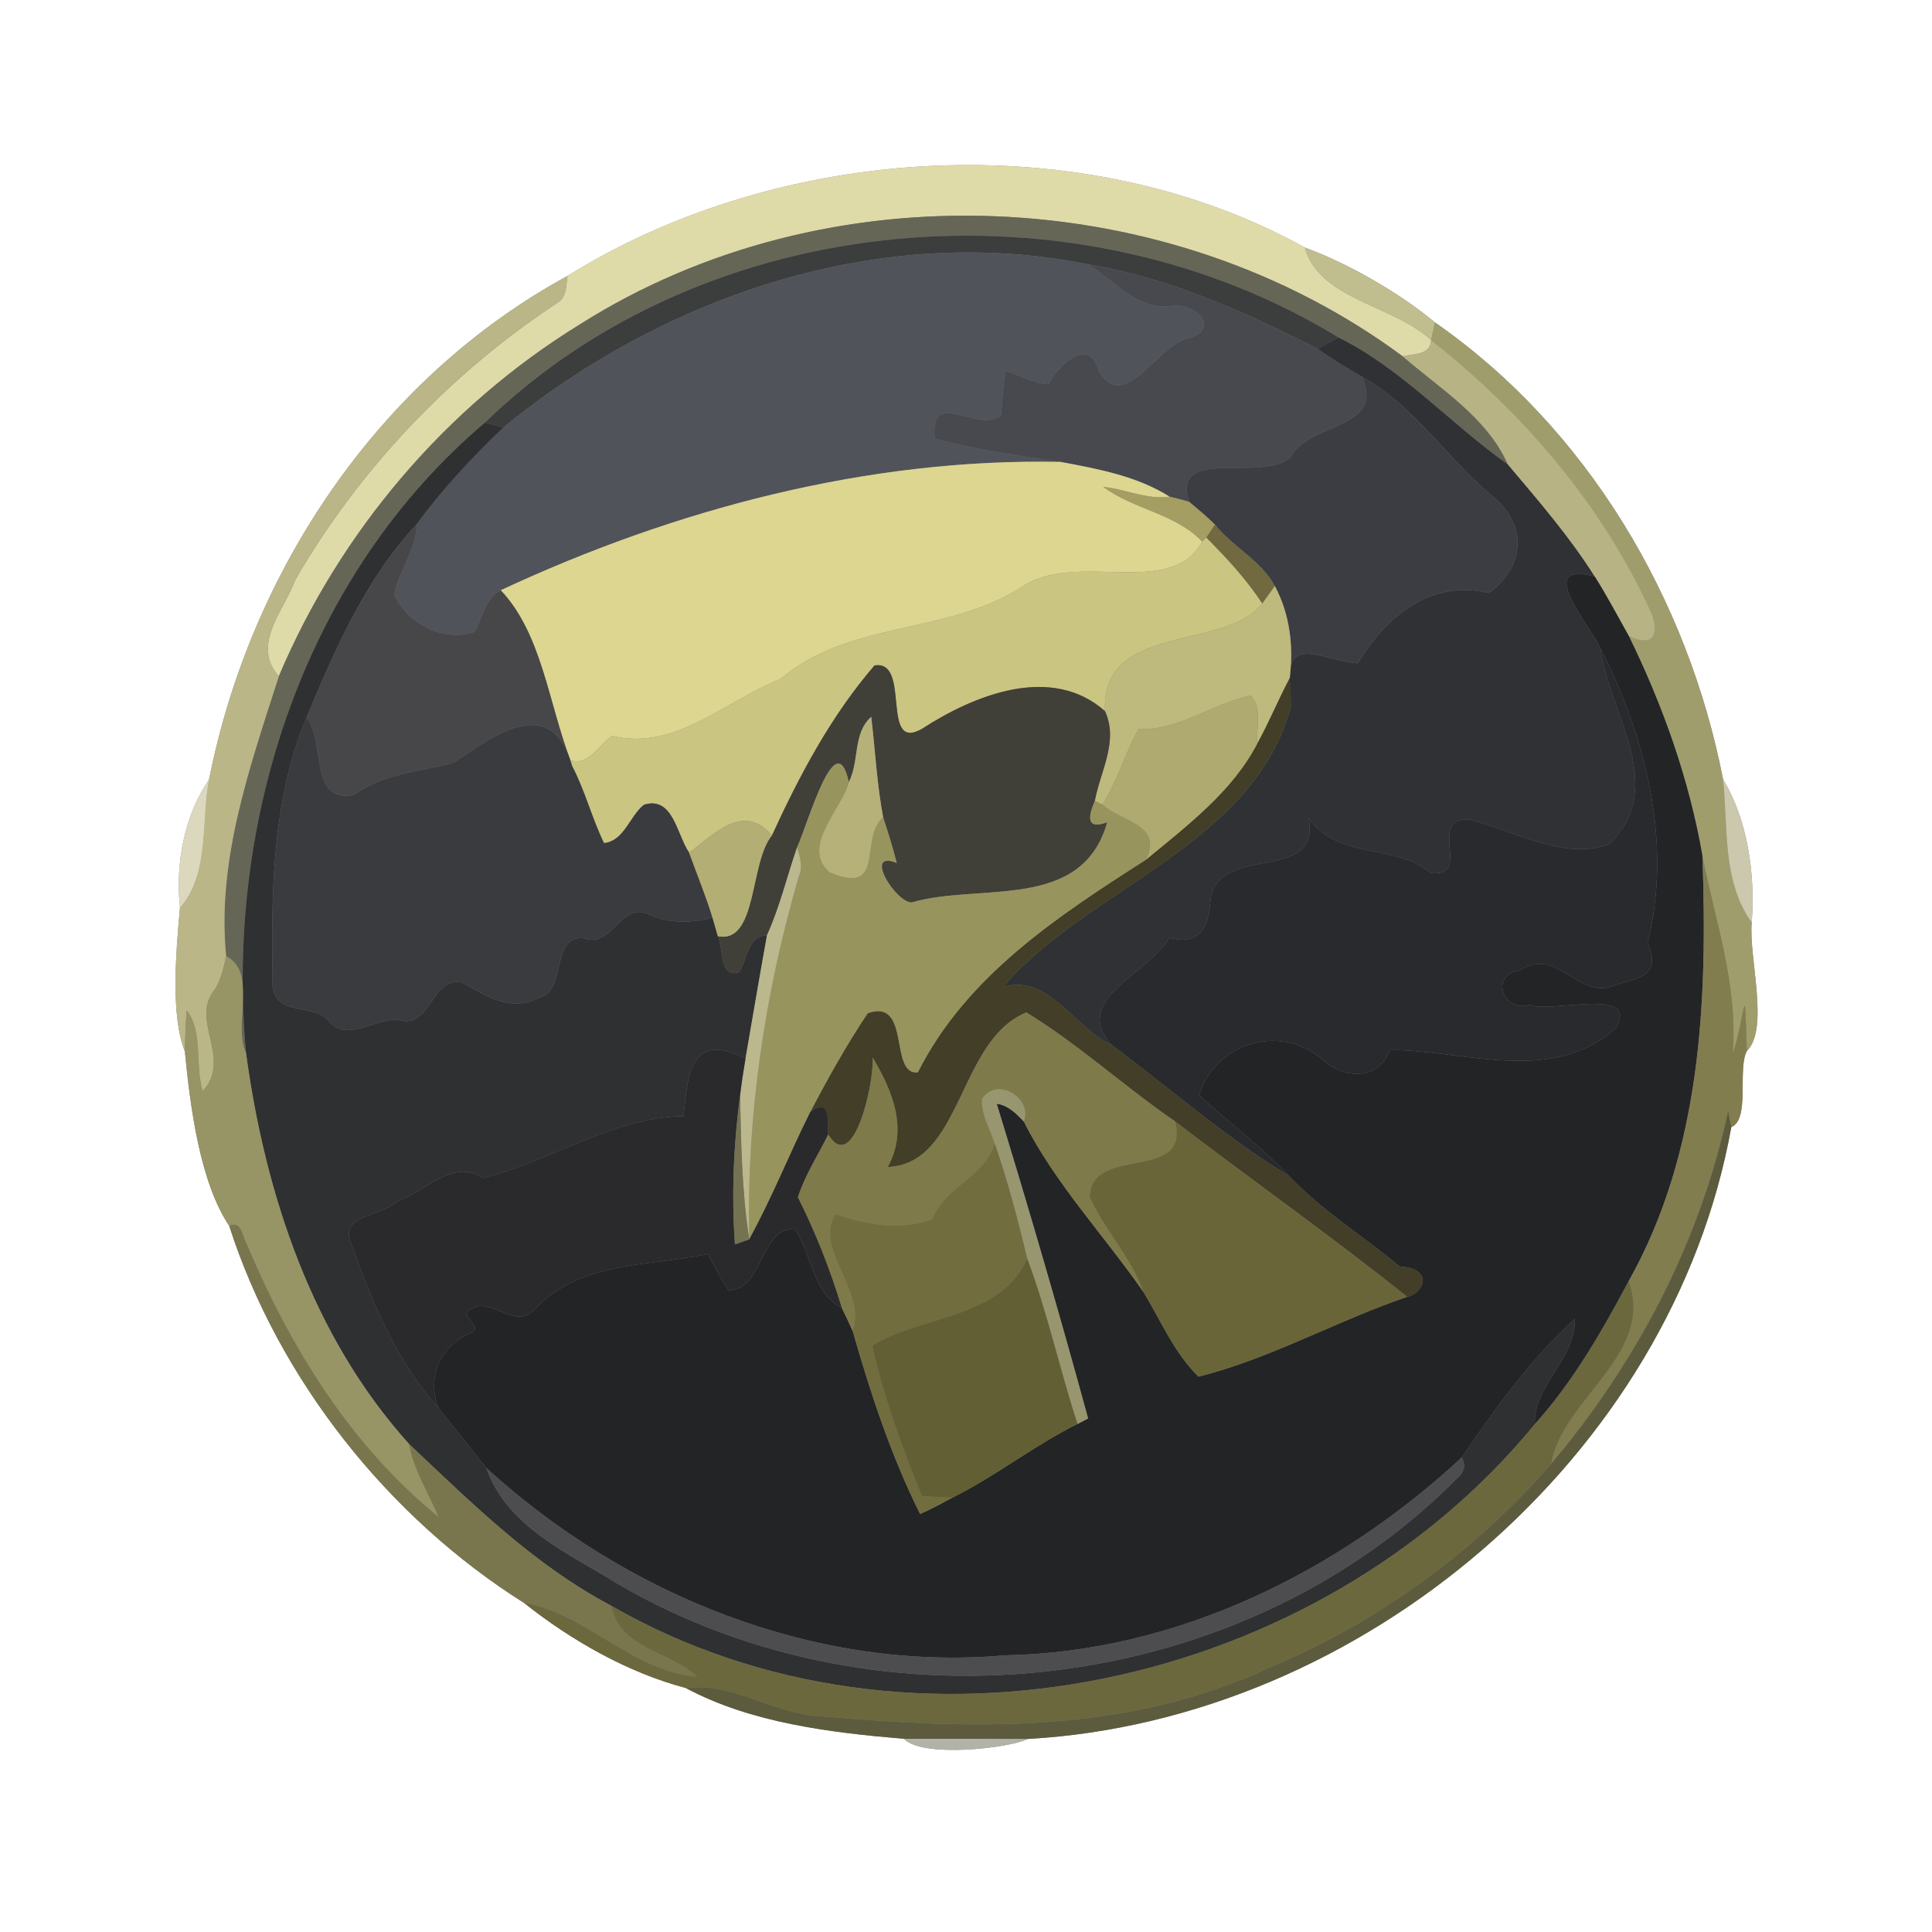 <?xml version="1.0" encoding="UTF-8" ?>
<!DOCTYPE svg PUBLIC "-//W3C//DTD SVG 1.1//EN" "http://www.w3.org/Graphics/SVG/1.1/DTD/svg11.dtd">
<svg width="250pt" height="250pt" viewBox="0 0 250 250" version="1.1" xmlns="http://www.w3.org/2000/svg">
<rect x="0" y="0" width="250" height="250" fill="#808080" stroke="none"/>
<g id="#ffffffff">
<path fill="#ffffff" opacity="1.00" d=" M 0.00 0.00 L 250.00 0.00 L 250.00 250.00 L 0.00 250.00 L 0.00 0.00 M 73.44 35.70 C 49.04 48.99 32.39 73.89 27.05 100.88 C 23.86 105.49 22.66 111.82 23.29 117.45 C 22.74 123.43 22.09 131.50 23.92 136.04 C 24.63 143.39 25.89 153.00 29.66 158.63 C 36.08 178.55 50.26 196.37 67.81 207.42 C 73.94 212.29 81.23 216.44 88.75 218.43 C 97.14 222.94 107.46 224.20 116.97 225.00 C 119.34 227.51 130.61 226.22 133.01 225.02 C 176.15 222.59 216.34 188.55 224.03 145.85 C 226.49 144.84 224.80 138.33 226.04 136.01 C 228.99 133.09 226.27 123.88 226.67 119.37 C 227.16 113.26 226.15 106.02 222.97 100.88 C 218.42 77.49 205.42 55.44 185.68 41.72 C 181.32 38.08 174.68 34.16 168.84 32.03 C 140.20 16.15 101.10 18.49 73.44 35.70 Z" />
</g>
<g id="#dfdba9ff">
<path fill="#dfdba9" opacity="1.00" d=" M 73.44 35.70 C 101.10 18.49 140.20 16.15 168.84 32.03 C 170.72 38.78 180.28 39.44 185.19 44.02 C 185.06 46.03 182.94 45.72 181.51 46.11 C 151.07 23.57 107.01 21.69 74.98 42.01 C 57.69 52.66 43.97 68.83 36.08 87.51 C 32.47 83.43 36.74 79.07 38.19 75.07 C 46.51 60.68 58.32 48.28 72.20 39.14 C 73.36 38.43 73.24 36.88 73.44 35.70 Z" />
</g>
<g id="#666657ff">
<path fill="#666657" opacity="1.00" d=" M 74.98 42.01 C 107.01 21.69 151.07 23.57 181.51 46.11 C 186.39 50.33 192.44 54.02 195.12 60.10 C 187.65 54.83 181.49 47.79 173.20 43.67 C 139.30 22.93 91.56 26.74 62.75 54.69 C 39.37 74.46 29.11 106.20 31.83 136.23 C 30.09 132.60 33.38 125.82 29.26 123.73 C 28.03 111.28 32.34 99.20 36.08 87.51 C 43.97 68.83 57.69 52.66 74.98 42.01 Z" />
</g>
<g id="#3c3d3dff">
<path fill="#3c3d3d" opacity="1.00" d=" M 62.75 54.69 C 91.56 26.74 139.30 22.93 173.20 43.67 C 172.52 44.03 171.16 44.76 170.49 45.12 C 161.07 40.36 151.30 35.93 140.80 34.21 C 113.89 28.75 85.98 38.27 65.14 55.31 C 64.54 55.15 63.35 54.85 62.75 54.69 Z" />
</g>
<g id="#c0bd8fff">
<path fill="#c0bd8f" opacity="1.00" d=" M 168.84 32.03 C 174.68 34.16 181.32 38.08 185.68 41.72 C 185.56 42.29 185.32 43.45 185.19 44.02 C 180.28 39.44 170.72 38.78 168.84 32.03 Z" />
</g>
<g id="#505359ff">
<path fill="#505359" opacity="1.00" d=" M 65.14 55.31 C 85.98 38.27 113.89 28.75 140.80 34.21 C 144.25 36.35 147.23 40.23 151.69 39.58 C 154.71 39.17 158.03 42.51 153.81 43.77 C 149.75 44.53 145.46 53.82 142.15 47.90 C 140.86 43.49 136.89 47.28 135.67 49.72 C 133.71 49.67 131.99 48.46 130.11 48.02 C 129.80 49.92 129.72 51.84 129.51 53.75 C 126.61 56.15 120.18 50.03 120.97 56.75 C 126.30 58.24 131.78 58.93 137.23 59.77 C 112.26 59.25 87.23 65.91 64.79 76.38 C 62.76 77.47 62.44 79.94 61.40 81.77 C 57.35 83.18 52.62 80.61 51.03 76.92 C 51.65 73.79 53.86 71.12 53.94 67.81 C 57.24 63.28 61.10 59.18 65.14 55.31 Z" />
</g>
<g id="#47494eff">
<path fill="#47494e" opacity="1.00" d=" M 140.80 34.21 C 151.30 35.93 161.07 40.36 170.49 45.12 C 172.33 46.46 174.30 47.61 176.26 48.77 C 179.27 55.59 169.47 54.62 167.04 59.10 C 163.74 62.56 151.44 57.60 153.87 64.93 C 153.04 64.69 152.20 64.47 151.35 64.27 C 147.11 61.60 142.09 60.68 137.23 59.77 C 131.78 58.93 126.30 58.24 120.97 56.75 C 120.18 50.03 126.61 56.15 129.51 53.75 C 129.72 51.84 129.80 49.92 130.11 48.02 C 131.99 48.46 133.71 49.67 135.67 49.72 C 136.89 47.28 140.86 43.49 142.15 47.90 C 145.46 53.82 149.75 44.53 153.81 43.77 C 158.03 42.51 154.71 39.17 151.69 39.58 C 147.23 40.23 144.25 36.35 140.80 34.21 Z" />
</g>
<g id="#bab687ff">
<path fill="#bab687" opacity="1.00" d=" M 27.05 100.88 C 32.39 73.89 49.04 48.99 73.44 35.70 C 73.24 36.88 73.36 38.43 72.20 39.14 C 58.32 48.28 46.51 60.68 38.19 75.07 C 36.74 79.07 32.47 83.43 36.08 87.51 C 32.34 99.20 28.03 111.28 29.26 123.73 C 28.94 125.17 28.63 126.65 27.87 127.95 C 24.42 131.89 30.14 136.98 26.23 141.18 C 25.18 137.85 26.34 133.50 24.15 130.74 C 24.01 132.50 23.96 134.27 23.92 136.04 C 22.09 131.50 22.74 123.43 23.29 117.45 C 27.13 113.20 26.03 106.32 27.05 100.88 Z" />
</g>
<g id="#a09d6dff">
<path fill="#a09d6d" opacity="1.00" d=" M 185.19 44.02 C 185.32 43.45 185.56 42.29 185.68 41.72 C 205.42 55.44 218.42 77.49 222.97 100.88 C 223.62 107.10 222.84 114.04 226.67 119.37 C 226.27 123.88 228.99 133.09 226.04 136.01 C 225.72 125.80 225.97 130.97 224.22 136.36 C 224.88 127.29 221.97 119.34 220.29 110.72 C 218.56 100.81 215.18 91.32 210.77 82.30 C 213.73 83.76 214.84 82.29 213.69 79.32 C 207.41 65.42 197.14 53.43 185.19 44.02 Z" />
</g>
<g id="#303134ff">
<path fill="#303134" opacity="1.00" d=" M 170.49 45.12 C 171.16 44.76 172.52 44.03 173.20 43.67 C 181.49 47.79 187.65 54.83 195.12 60.10 C 199.06 64.77 203.09 69.42 206.36 74.60 C 198.47 72.57 205.61 80.68 207.08 83.84 C 208.13 92.20 215.96 101.77 208.23 109.23 C 202.35 111.45 195.76 107.37 190.11 106.05 C 184.50 105.70 190.64 113.56 185.15 112.97 C 180.51 109.07 173.39 111.38 169.33 105.89 C 171.01 114.53 157.24 108.98 156.62 116.63 C 156.41 120.11 155.08 122.39 151.32 121.34 C 148.66 126.08 138.53 129.20 143.81 135.19 C 139.01 133.04 135.75 126.00 129.79 127.71 C 140.75 114.86 162.39 109.38 167.11 91.19 C 165.46 81.17 170.60 85.46 175.71 85.83 C 179.24 79.86 185.10 74.91 192.68 76.73 C 197.47 73.21 197.66 67.73 192.91 64.04 C 187.15 59.18 182.98 52.49 176.26 48.77 C 174.30 47.61 172.33 46.46 170.49 45.12 Z" />
</g>
<g id="#b7b384ff">
<path fill="#b7b384" opacity="1.00" d=" M 185.19 44.02 C 197.14 53.43 207.41 65.42 213.69 79.32 C 214.84 82.29 213.73 83.76 210.77 82.30 C 209.32 79.72 207.94 77.10 206.36 74.60 C 203.09 69.42 199.06 64.77 195.12 60.10 C 192.44 54.02 186.39 50.33 181.51 46.11 C 182.94 45.72 185.06 46.03 185.19 44.02 Z" />
</g>
<g id="#3c3d42ff">
<path fill="#3c3d42" opacity="1.00" d=" M 176.26 48.77 C 182.98 52.49 187.15 59.18 192.91 64.04 C 197.66 67.73 197.47 73.21 192.68 76.73 C 185.10 74.91 179.24 79.86 175.71 85.83 C 170.60 85.46 165.46 81.17 167.11 91.19 C 167.05 90.32 166.95 88.60 166.90 87.73 C 167.39 83.63 166.92 79.48 164.96 75.83 C 163.18 72.52 159.54 70.80 157.22 67.89 C 156.16 66.83 155.01 65.89 153.87 64.93 C 151.44 57.60 163.74 62.56 167.04 59.10 C 169.47 54.62 179.27 55.59 176.26 48.77 Z" />
</g>
<g id="#2f3031ff">
<path fill="#2f3031" opacity="1.00" d=" M 31.83 136.23 C 29.11 106.20 39.37 74.46 62.75 54.69 C 63.35 54.85 64.54 55.15 65.14 55.31 C 61.10 59.18 57.24 63.28 53.94 67.81 C 47.30 74.94 43.37 83.96 39.67 92.85 C 35.08 103.79 35.10 116.10 35.28 127.71 C 35.87 131.67 40.71 129.65 42.73 132.30 C 45.22 135.03 49.21 131.19 52.07 132.11 C 55.93 132.60 55.89 126.27 59.84 127.15 C 62.95 128.90 66.08 131.06 69.93 129.02 C 73.35 128.17 71.23 120.77 75.66 121.43 C 79.15 122.72 80.37 116.74 83.81 118.26 C 86.50 119.50 89.36 119.50 92.20 118.74 C 92.37 119.34 92.72 120.54 92.89 121.14 C 93.67 122.68 93.04 126.70 95.64 125.78 C 96.75 124.10 96.70 121.11 99.25 121.02 C 98.29 126.33 97.39 131.65 96.47 136.97 C 89.07 133.25 89.01 139.51 88.44 144.43 C 79.17 144.57 71.03 150.41 62.43 152.43 C 58.68 149.80 54.91 154.32 51.36 155.45 C 49.67 157.35 44.03 157.11 45.34 160.65 C 48.10 168.31 51.20 176.09 56.75 182.20 C 58.82 184.78 60.91 187.34 62.93 189.96 C 65.64 197.64 73.58 200.98 79.99 204.98 C 114.17 224.93 161.12 219.39 188.91 190.92 C 189.54 190.23 189.62 189.45 189.15 188.60 C 193.46 182.24 198.09 175.83 203.79 170.64 C 203.91 175.88 198.42 179.29 198.61 184.28 C 170.65 218.42 117.84 230.06 79.09 207.78 C 69.09 202.49 61.07 194.54 52.93 186.85 C 40.40 172.95 34.30 154.50 31.83 136.23 Z" />
</g>
<g id="#dcd690ff">
<path fill="#dcd690" opacity="1.00" d=" M 64.79 76.38 C 87.23 65.91 112.26 59.25 137.23 59.77 C 142.09 60.68 147.11 61.60 151.35 64.27 C 148.42 64.70 145.66 63.29 142.77 63.01 C 146.72 65.94 152.11 66.44 155.56 70.08 C 151.46 77.67 139.07 71.03 132.03 76.09 C 122.29 82.16 109.81 80.34 100.97 87.88 C 93.88 90.66 87.35 97.21 79.26 95.23 C 77.40 96.30 76.32 99.14 73.82 98.39 C 71.00 91.08 70.11 81.97 64.79 76.38 Z" />
</g>
<g id="#a59e63ff">
<path fill="#a59e63" opacity="1.00" d=" M 142.77 63.01 C 145.66 63.29 148.42 64.70 151.35 64.27 C 152.20 64.47 153.04 64.69 153.87 64.93 C 155.01 65.89 156.16 66.83 157.22 67.89 C 156.94 68.31 156.37 69.15 156.09 69.57 L 155.56 70.08 C 152.11 66.44 146.72 65.94 142.77 63.01 Z" />
</g>
<g id="#47474aff">
<path fill="#47474a" opacity="1.00" d=" M 39.67 92.85 C 43.37 83.96 47.30 74.94 53.94 67.81 C 53.86 71.12 51.65 73.79 51.03 76.92 C 52.62 80.61 57.35 83.18 61.40 81.77 C 62.44 79.94 62.76 77.47 64.79 76.38 C 70.11 81.97 71.00 91.08 73.82 98.39 L 74.03 99.12 C 71.42 89.66 64.03 95.03 58.75 98.68 C 54.33 99.88 49.63 100.06 45.81 102.86 C 39.92 104.01 42.18 95.98 39.67 92.85 Z" />
</g>
<g id="#716a40ff">
<path fill="#716a40" opacity="1.00" d=" M 157.22 67.89 C 159.54 70.80 163.18 72.52 164.96 75.83 C 164.42 76.60 163.88 77.36 163.33 78.11 C 161.28 74.97 158.73 72.22 156.09 69.57 C 156.37 69.15 156.94 68.31 157.22 67.89 Z" />
</g>
<g id="#cac581ff">
<path fill="#cac581" opacity="1.00" d=" M 155.56 70.08 L 156.09 69.57 C 158.73 72.22 161.28 74.97 163.33 78.11 C 158.42 84.32 142.48 80.48 142.98 92.01 C 136.02 85.89 126.05 89.93 119.29 94.32 C 113.85 97.41 117.96 85.31 113.16 86.11 C 107.53 92.64 103.47 100.31 99.89 108.11 C 96.19 103.79 92.46 107.90 89.17 110.33 C 87.59 108.04 87.08 102.91 83.30 104.15 C 81.45 105.66 80.78 108.80 78.16 109.10 C 76.58 105.86 75.71 102.32 74.03 99.12 L 73.82 98.39 C 76.32 99.14 77.40 96.30 79.26 95.23 C 87.35 97.21 93.88 90.66 100.97 87.88 C 109.81 80.34 122.29 82.16 132.03 76.09 C 139.07 71.03 151.46 77.67 155.56 70.08 Z" />
</g>
<g id="#232426ff">
<path fill="#232426" opacity="1.00" d=" M 207.08 83.84 C 205.61 80.68 198.47 72.57 206.36 74.60 C 207.94 77.10 209.32 79.72 210.77 82.30 C 215.18 91.32 218.56 100.81 220.29 110.72 C 220.97 129.46 220.16 149.02 210.75 165.78 C 207.27 172.31 203.59 178.75 198.61 184.28 C 198.42 179.29 203.91 175.88 203.79 170.64 C 198.09 175.83 193.46 182.24 189.15 188.60 C 173.10 203.47 152.17 213.80 130.02 214.20 C 105.50 216.39 80.92 206.37 62.93 189.96 C 60.91 187.34 58.82 184.78 56.75 182.20 C 55.19 178.37 56.88 174.26 60.66 172.60 C 62.46 172.06 60.76 170.91 60.28 169.97 C 62.97 166.79 66.58 172.63 69.30 169.28 C 75.26 163.13 83.88 163.92 91.58 162.27 C 92.49 163.81 93.24 165.45 94.24 166.94 C 98.70 167.10 98.31 158.90 102.81 159.00 C 105.09 162.26 105.11 167.28 108.92 169.23 C 109.41 170.22 109.89 171.22 110.34 172.24 C 112.64 180.29 115.31 188.40 119.06 195.91 C 120.50 195.29 121.87 194.52 123.26 193.79 C 128.87 191.00 133.81 187.04 139.43 184.26 C 139.77 184.08 140.46 183.72 140.80 183.55 C 137.08 169.92 133.12 156.33 128.97 142.82 C 130.46 143.03 131.49 144.08 132.48 145.13 C 136.49 153.10 142.87 159.86 147.96 167.18 C 150.21 170.88 151.94 175.07 155.08 178.14 C 164.41 175.81 172.96 170.91 182.09 167.81 C 184.21 167.36 185.64 164.16 181.12 163.88 C 176.38 159.93 171.06 156.67 166.81 152.17 C 163.21 148.36 158.99 145.26 155.17 141.69 C 157.39 134.58 166.30 132.36 171.53 137.47 C 174.34 139.66 178.50 139.65 179.82 135.88 C 189.13 135.77 200.76 140.53 209.07 133.04 C 212.35 127.55 200.28 131.20 197.99 130.01 C 194.54 131.15 192.64 126.09 196.65 125.58 C 201.37 122.40 204.29 129.28 208.64 127.60 C 211.09 126.63 215.32 126.75 213.19 122.02 C 216.45 109.14 212.98 95.41 207.08 83.84 Z" />
</g>
<g id="#beb97cff">
<path fill="#beb97c" opacity="1.00" d=" M 163.33 78.11 C 163.88 77.36 164.42 76.60 164.96 75.83 C 166.92 79.48 167.39 83.63 166.90 87.73 C 165.41 90.52 164.23 93.46 162.69 96.22 C 162.52 94.15 163.41 91.71 161.86 90.00 C 156.86 91.05 152.69 94.50 147.34 94.35 C 145.54 97.49 144.63 101.07 142.64 104.11 L 141.67 103.64 C 142.37 99.79 144.79 95.93 142.98 92.01 C 142.48 80.48 158.42 84.32 163.33 78.11 Z" />
</g>
<g id="#292a2eff">
<path fill="#292a2e" opacity="1.00" d=" M 207.08 83.84 C 212.98 95.41 216.45 109.14 213.19 122.02 C 215.32 126.75 211.09 126.63 208.64 127.60 C 204.29 129.28 201.37 122.40 196.65 125.58 C 192.64 126.09 194.54 131.15 197.99 130.01 C 200.28 131.20 212.35 127.55 209.07 133.04 C 200.76 140.53 189.13 135.77 179.82 135.88 C 178.50 139.65 174.34 139.66 171.53 137.47 C 166.30 132.36 157.39 134.58 155.17 141.69 C 158.99 145.26 163.21 148.36 166.81 152.17 C 158.62 147.22 151.46 140.87 143.81 135.19 C 138.53 129.20 148.66 126.08 151.32 121.34 C 155.08 122.39 156.41 120.11 156.62 116.63 C 157.24 108.98 171.01 114.53 169.33 105.89 C 173.39 111.38 180.51 109.07 185.15 112.97 C 190.64 113.56 184.50 105.70 190.11 106.05 C 195.76 107.37 202.35 111.45 208.23 109.23 C 215.96 101.77 208.13 92.20 207.08 83.84 Z" />
</g>
<g id="#403f38ff">
<path fill="#403f38" opacity="1.00" d=" M 113.16 86.11 C 117.96 85.31 113.85 97.41 119.29 94.32 C 126.05 89.93 136.02 85.89 142.98 92.01 C 144.79 95.93 142.37 99.79 141.67 103.64 C 140.80 105.67 140.51 107.40 143.28 106.40 C 139.98 118.03 126.70 114.20 117.96 116.78 C 115.82 116.73 111.67 109.91 116.04 111.67 C 115.54 109.67 114.91 107.71 114.28 105.76 C 113.47 101.46 113.25 97.09 112.74 92.76 C 110.33 94.87 111.23 98.51 109.84 101.20 C 108.16 93.55 104.63 106.37 103.15 109.62 C 101.84 113.41 100.92 117.35 99.25 121.02 C 96.70 121.11 96.75 124.10 95.64 125.78 C 93.04 126.70 93.67 122.68 92.89 121.14 C 98.03 122.18 96.98 111.58 99.89 108.11 C 103.47 100.31 107.53 92.64 113.16 86.11 Z" />
</g>
<g id="#423e27ff">
<path fill="#423e27" opacity="1.00" d=" M 162.69 96.22 C 164.23 93.46 165.41 90.52 166.90 87.73 C 166.95 88.60 167.05 90.32 167.11 91.19 C 162.39 109.38 140.75 114.86 129.79 127.71 C 135.75 126.00 139.01 133.04 143.81 135.19 C 151.46 140.87 158.62 147.22 166.81 152.17 C 171.06 156.67 176.38 159.93 181.12 163.88 C 185.64 164.16 184.21 167.36 182.09 167.81 C 172.28 159.97 162.03 152.73 152.06 145.11 C 145.49 140.61 139.62 135.16 132.81 131.01 C 123.94 134.62 124.56 150.62 114.87 151.01 C 117.52 146.21 115.59 141.35 112.93 136.86 C 113.09 140.30 110.45 152.12 107.16 146.80 C 107.10 144.84 107.48 141.98 104.86 143.87 C 107.14 139.51 109.55 135.20 112.28 131.11 C 117.94 129.11 115.00 139.17 118.77 138.76 C 125.07 126.25 136.91 118.53 148.30 111.24 C 153.61 106.83 159.44 102.47 162.69 96.22 Z" />
</g>
<g id="#afaa6fff">
<path fill="#afaa6f" opacity="1.00" d=" M 147.34 94.35 C 152.69 94.50 156.86 91.05 161.86 90.00 C 163.41 91.71 162.52 94.15 162.69 96.22 C 159.44 102.47 153.61 106.83 148.30 111.24 C 150.48 106.67 145.22 106.42 142.64 104.11 C 144.63 101.07 145.54 97.49 147.34 94.35 Z" />
</g>
<g id="#3a3b3eff">
<path fill="#3a3b3e" opacity="1.00" d=" M 35.28 127.71 C 35.10 116.10 35.08 103.79 39.67 92.85 C 42.18 95.98 39.92 104.01 45.81 102.86 C 49.63 100.06 54.33 99.88 58.75 98.68 C 64.03 95.03 71.42 89.66 74.03 99.12 C 75.71 102.32 76.58 105.86 78.16 109.10 C 80.78 108.80 81.45 105.66 83.30 104.15 C 87.08 102.91 87.59 108.04 89.17 110.33 C 90.19 113.13 91.32 115.89 92.20 118.74 C 89.36 119.50 86.50 119.50 83.81 118.26 C 80.37 116.74 79.15 122.72 75.66 121.43 C 71.23 120.77 73.35 128.17 69.93 129.02 C 66.08 131.06 62.95 128.90 59.84 127.15 C 55.89 126.27 55.93 132.60 52.07 132.11 C 49.21 131.19 45.22 135.03 42.73 132.30 C 40.71 129.65 35.87 131.67 35.28 127.71 Z" />
</g>
<g id="#b5b179ff">
<path fill="#b5b179" opacity="1.00" d=" M 109.84 101.20 C 111.23 98.51 110.33 94.87 112.74 92.76 C 113.25 97.09 113.47 101.46 114.28 105.76 C 111.14 108.48 114.75 116.00 107.32 112.89 C 103.61 109.53 108.82 104.87 109.84 101.20 Z" />
</g>
<g id="#98945eff">
<path fill="#98945e" opacity="1.00" d=" M 103.15 109.62 C 104.63 106.37 108.16 93.55 109.84 101.20 C 108.82 104.87 103.61 109.53 107.32 112.89 C 114.75 116.00 111.14 108.48 114.28 105.76 C 114.91 107.71 115.54 109.67 116.04 111.67 C 111.67 109.91 115.82 116.73 117.96 116.78 C 126.70 114.20 139.98 118.03 143.28 106.40 C 140.51 107.40 140.80 105.67 141.67 103.64 L 142.64 104.11 C 145.22 106.42 150.48 106.67 148.30 111.24 C 136.91 118.53 125.07 126.25 118.77 138.76 C 115.00 139.17 117.94 129.11 112.28 131.11 C 109.55 135.20 107.14 139.51 104.86 143.87 C 102.14 149.33 99.89 155.02 96.95 160.37 C 96.58 144.49 98.93 128.56 103.38 113.34 C 103.94 112.10 103.47 110.83 103.15 109.62 Z" />
</g>
<g id="#dbd8bdff">
<path fill="#dbd8bd" opacity="1.00" d=" M 23.29 117.45 C 22.66 111.82 23.86 105.49 27.05 100.88 C 26.03 106.32 27.13 113.20 23.29 117.45 Z" />
</g>
<g id="#cbc8adff">
<path fill="#cbc8ad" opacity="1.00" d=" M 222.97 100.88 C 226.15 106.02 227.16 113.26 226.67 119.37 C 222.84 114.04 223.62 107.10 222.97 100.88 Z" />
</g>
<g id="#b3ae73ff">
<path fill="#b3ae73" opacity="1.00" d=" M 89.17 110.33 C 92.46 107.90 96.19 103.79 99.89 108.11 C 96.98 111.58 98.03 122.18 92.89 121.14 C 92.72 120.54 92.37 119.34 92.20 118.74 C 91.32 115.89 90.19 113.13 89.17 110.33 Z" />
</g>
<g id="#bbb88dff">
<path fill="#bbb88d" opacity="1.00" d=" M 103.15 109.62 C 103.47 110.83 103.94 112.10 103.38 113.34 C 98.93 128.56 96.58 144.49 96.95 160.37 C 95.99 154.22 95.90 147.99 95.76 141.79 C 95.95 140.18 96.20 138.57 96.47 136.97 C 97.39 131.65 98.29 126.33 99.25 121.02 C 100.92 117.35 101.84 113.41 103.15 109.62 Z" />
</g>
<g id="#817d4fff">
<path fill="#817d4f" opacity="1.00" d=" M 220.29 110.72 C 221.97 119.34 224.88 127.29 224.22 136.36 C 225.97 130.97 225.72 125.80 226.04 136.01 C 224.80 138.33 226.49 144.84 224.03 145.85 C 223.92 145.33 223.72 144.29 223.62 143.77 C 220.02 160.62 211.82 176.29 200.73 189.41 C 202.13 180.99 214.16 175.30 210.75 165.78 C 220.16 149.02 220.97 129.46 220.29 110.72 Z" />
</g>
<g id="#979466ff">
<path fill="#979466" opacity="1.00" d=" M 29.26 123.73 C 33.38 125.82 30.09 132.60 31.83 136.23 C 34.30 154.50 40.40 172.95 52.93 186.85 C 53.55 190.24 55.45 193.17 56.77 196.31 C 45.49 187.22 37.53 174.33 31.96 161.07 C 31.34 160.09 31.32 157.87 29.66 158.63 C 25.89 153.00 24.63 143.39 23.92 136.04 C 23.96 134.27 24.01 132.50 24.15 130.74 C 26.34 133.50 25.18 137.85 26.23 141.18 C 30.14 136.98 24.42 131.89 27.87 127.95 C 28.63 126.65 28.94 125.17 29.26 123.73 Z" />
</g>
<g id="#7f7a49ff">
<path fill="#7f7a49" opacity="1.00" d=" M 132.81 131.01 C 139.62 135.16 145.49 140.61 152.06 145.11 C 154.11 153.09 141.08 148.08 141.02 154.92 C 142.96 159.20 146.40 162.69 147.96 167.18 C 142.87 159.86 136.49 153.10 132.48 145.13 C 133.69 142.07 128.90 139.22 127.08 142.22 C 126.94 144.28 128.15 146.08 128.72 147.98 C 127.44 152.30 122.30 153.50 120.65 157.76 C 116.67 159.31 112.08 158.50 108.13 157.12 C 105.22 161.54 112.21 167.06 110.34 172.24 C 109.89 171.22 109.41 170.22 108.92 169.23 C 107.43 164.30 105.54 159.52 103.24 154.93 C 104.14 152.05 105.83 149.50 107.16 146.80 C 110.45 152.12 113.09 140.30 112.93 136.86 C 115.59 141.35 117.52 146.21 114.87 151.01 C 124.56 150.62 123.94 134.62 132.81 131.01 Z" />
</g>
<g id="#2a2a2cff">
<path fill="#2a2a2c" opacity="1.00" d=" M 88.44 144.43 C 89.01 139.51 89.07 133.25 96.47 136.97 C 96.20 138.57 95.95 140.18 95.76 141.79 C 94.92 148.15 94.65 154.62 95.10 161.03 C 95.56 160.87 96.48 160.53 96.95 160.37 C 99.89 155.02 102.14 149.33 104.86 143.87 C 107.48 141.98 107.10 144.84 107.16 146.80 C 105.83 149.50 104.14 152.05 103.24 154.93 C 105.54 159.52 107.43 164.30 108.92 169.23 C 105.11 167.28 105.09 162.26 102.81 159.00 C 98.31 158.90 98.70 167.10 94.24 166.94 C 93.24 165.45 92.49 163.81 91.58 162.27 C 83.88 163.92 75.26 163.13 69.30 169.28 C 66.58 172.63 62.97 166.79 60.28 169.97 C 60.76 170.91 62.46 172.06 60.66 172.60 C 56.88 174.26 55.19 178.37 56.75 182.20 C 51.20 176.09 48.10 168.31 45.34 160.65 C 44.03 157.11 49.67 157.35 51.36 155.45 C 54.91 154.32 58.68 149.80 62.43 152.43 C 71.03 150.41 79.17 144.57 88.44 144.43 Z" />
</g>
<g id="#98966fff">
<path fill="#98966f" opacity="1.00" d=" M 127.08 142.22 C 128.90 139.22 133.69 142.07 132.48 145.13 C 131.49 144.08 130.46 143.03 128.97 142.82 C 133.12 156.33 137.08 169.92 140.80 183.55 C 140.46 183.72 139.77 184.08 139.43 184.26 C 137.11 177.17 135.55 169.85 132.92 162.86 C 131.72 157.85 130.41 152.85 128.72 147.98 C 128.15 146.08 126.94 144.28 127.08 142.22 Z" />
</g>
<g id="#747250ff">
<path fill="#747250" opacity="1.00" d=" M 95.10 161.03 C 94.65 154.62 94.92 148.15 95.76 141.79 C 95.90 147.99 95.99 154.22 96.95 160.37 C 96.48 160.53 95.56 160.87 95.10 161.03 Z" />
</g>
<g id="#5d5b3dff">
<path fill="#5d5b3d" opacity="1.00" d=" M 200.73 189.41 C 211.82 176.29 220.02 160.62 223.62 143.77 C 223.72 144.29 223.92 145.33 224.03 145.85 C 216.34 188.55 176.15 222.59 133.01 225.02 C 127.65 224.99 122.31 225.00 116.97 225.00 C 107.46 224.20 97.14 222.94 88.75 218.43 C 94.71 217.61 100.06 221.73 105.98 222.06 C 125.77 223.78 145.81 224.50 164.63 215.62 C 178.41 209.84 190.94 200.68 200.73 189.41 Z" />
</g>
<g id="#696538ff">
<path fill="#696538" opacity="1.00" d=" M 152.06 145.11 C 162.03 152.73 172.28 159.97 182.09 167.81 C 172.96 170.91 164.41 175.81 155.08 178.14 C 151.94 175.07 150.21 170.88 147.96 167.18 C 146.40 162.69 142.96 159.20 141.02 154.92 C 141.08 148.08 154.11 153.09 152.06 145.11 Z" />
</g>
<g id="#716d3fff">
<path fill="#716d3f" opacity="1.00" d=" M 120.65 157.76 C 122.30 153.50 127.44 152.30 128.72 147.98 C 130.41 152.85 131.72 157.85 132.92 162.86 C 129.39 170.73 119.18 170.20 112.85 174.11 C 114.36 180.75 116.70 187.27 119.28 193.58 C 120.60 193.71 121.93 193.71 123.26 193.79 C 121.87 194.52 120.50 195.29 119.06 195.91 C 115.31 188.40 112.64 180.29 110.34 172.24 C 112.21 167.06 105.22 161.54 108.13 157.12 C 112.08 158.50 116.67 159.31 120.65 157.76 Z" />
</g>
<g id="#79764dff">
<path fill="#79764d" opacity="1.00" d=" M 29.66 158.63 C 31.32 157.87 31.34 160.09 31.96 161.07 C 37.53 174.33 45.49 187.22 56.77 196.31 C 55.45 193.17 53.55 190.24 52.93 186.85 C 61.07 194.54 69.09 202.49 79.09 207.78 C 80.19 213.42 86.68 213.58 90.23 216.97 C 81.90 216.36 75.78 208.73 67.81 207.42 C 50.26 196.37 36.08 178.55 29.66 158.63 Z" />
</g>
<g id="#635f34ff">
<path fill="#635f34" opacity="1.00" d=" M 112.85 174.11 C 119.18 170.20 129.39 170.73 132.92 162.86 C 135.55 169.85 137.11 177.17 139.43 184.26 C 133.81 187.04 128.87 191.00 123.26 193.79 C 121.93 193.71 120.60 193.71 119.28 193.58 C 116.70 187.27 114.36 180.75 112.85 174.11 Z" />
</g>
<g id="#6b683eff">
<path fill="#6b683e" opacity="1.00" d=" M 198.61 184.28 C 203.59 178.75 207.27 172.31 210.75 165.78 C 214.16 175.30 202.13 180.99 200.73 189.41 C 190.94 200.68 178.41 209.84 164.63 215.62 C 145.81 224.50 125.77 223.78 105.98 222.06 C 100.06 221.73 94.71 217.61 88.75 218.43 C 81.23 216.44 73.94 212.29 67.81 207.42 C 75.78 208.73 81.90 216.36 90.23 216.97 C 86.68 213.58 80.19 213.42 79.09 207.78 C 117.84 230.06 170.65 218.42 198.61 184.28 Z" />
</g>
<g id="#4d4d4fff">
<path fill="#4d4d4f" opacity="1.00" d=" M 130.02 214.20 C 152.17 213.80 173.10 203.47 189.15 188.60 C 189.62 189.45 189.54 190.23 188.91 190.92 C 161.12 219.39 114.17 224.93 79.99 204.98 C 73.58 200.98 65.64 197.64 62.93 189.96 C 80.92 206.37 105.50 216.39 130.02 214.20 Z" />
</g>
<g id="#b3b2a8ff">
<path fill="#b3b2a8" opacity="1.00" d=" M 116.97 225.00 C 122.31 225.00 127.65 224.99 133.01 225.02 C 130.61 226.22 119.34 227.51 116.97 225.00 Z" />
</g>
</svg>
